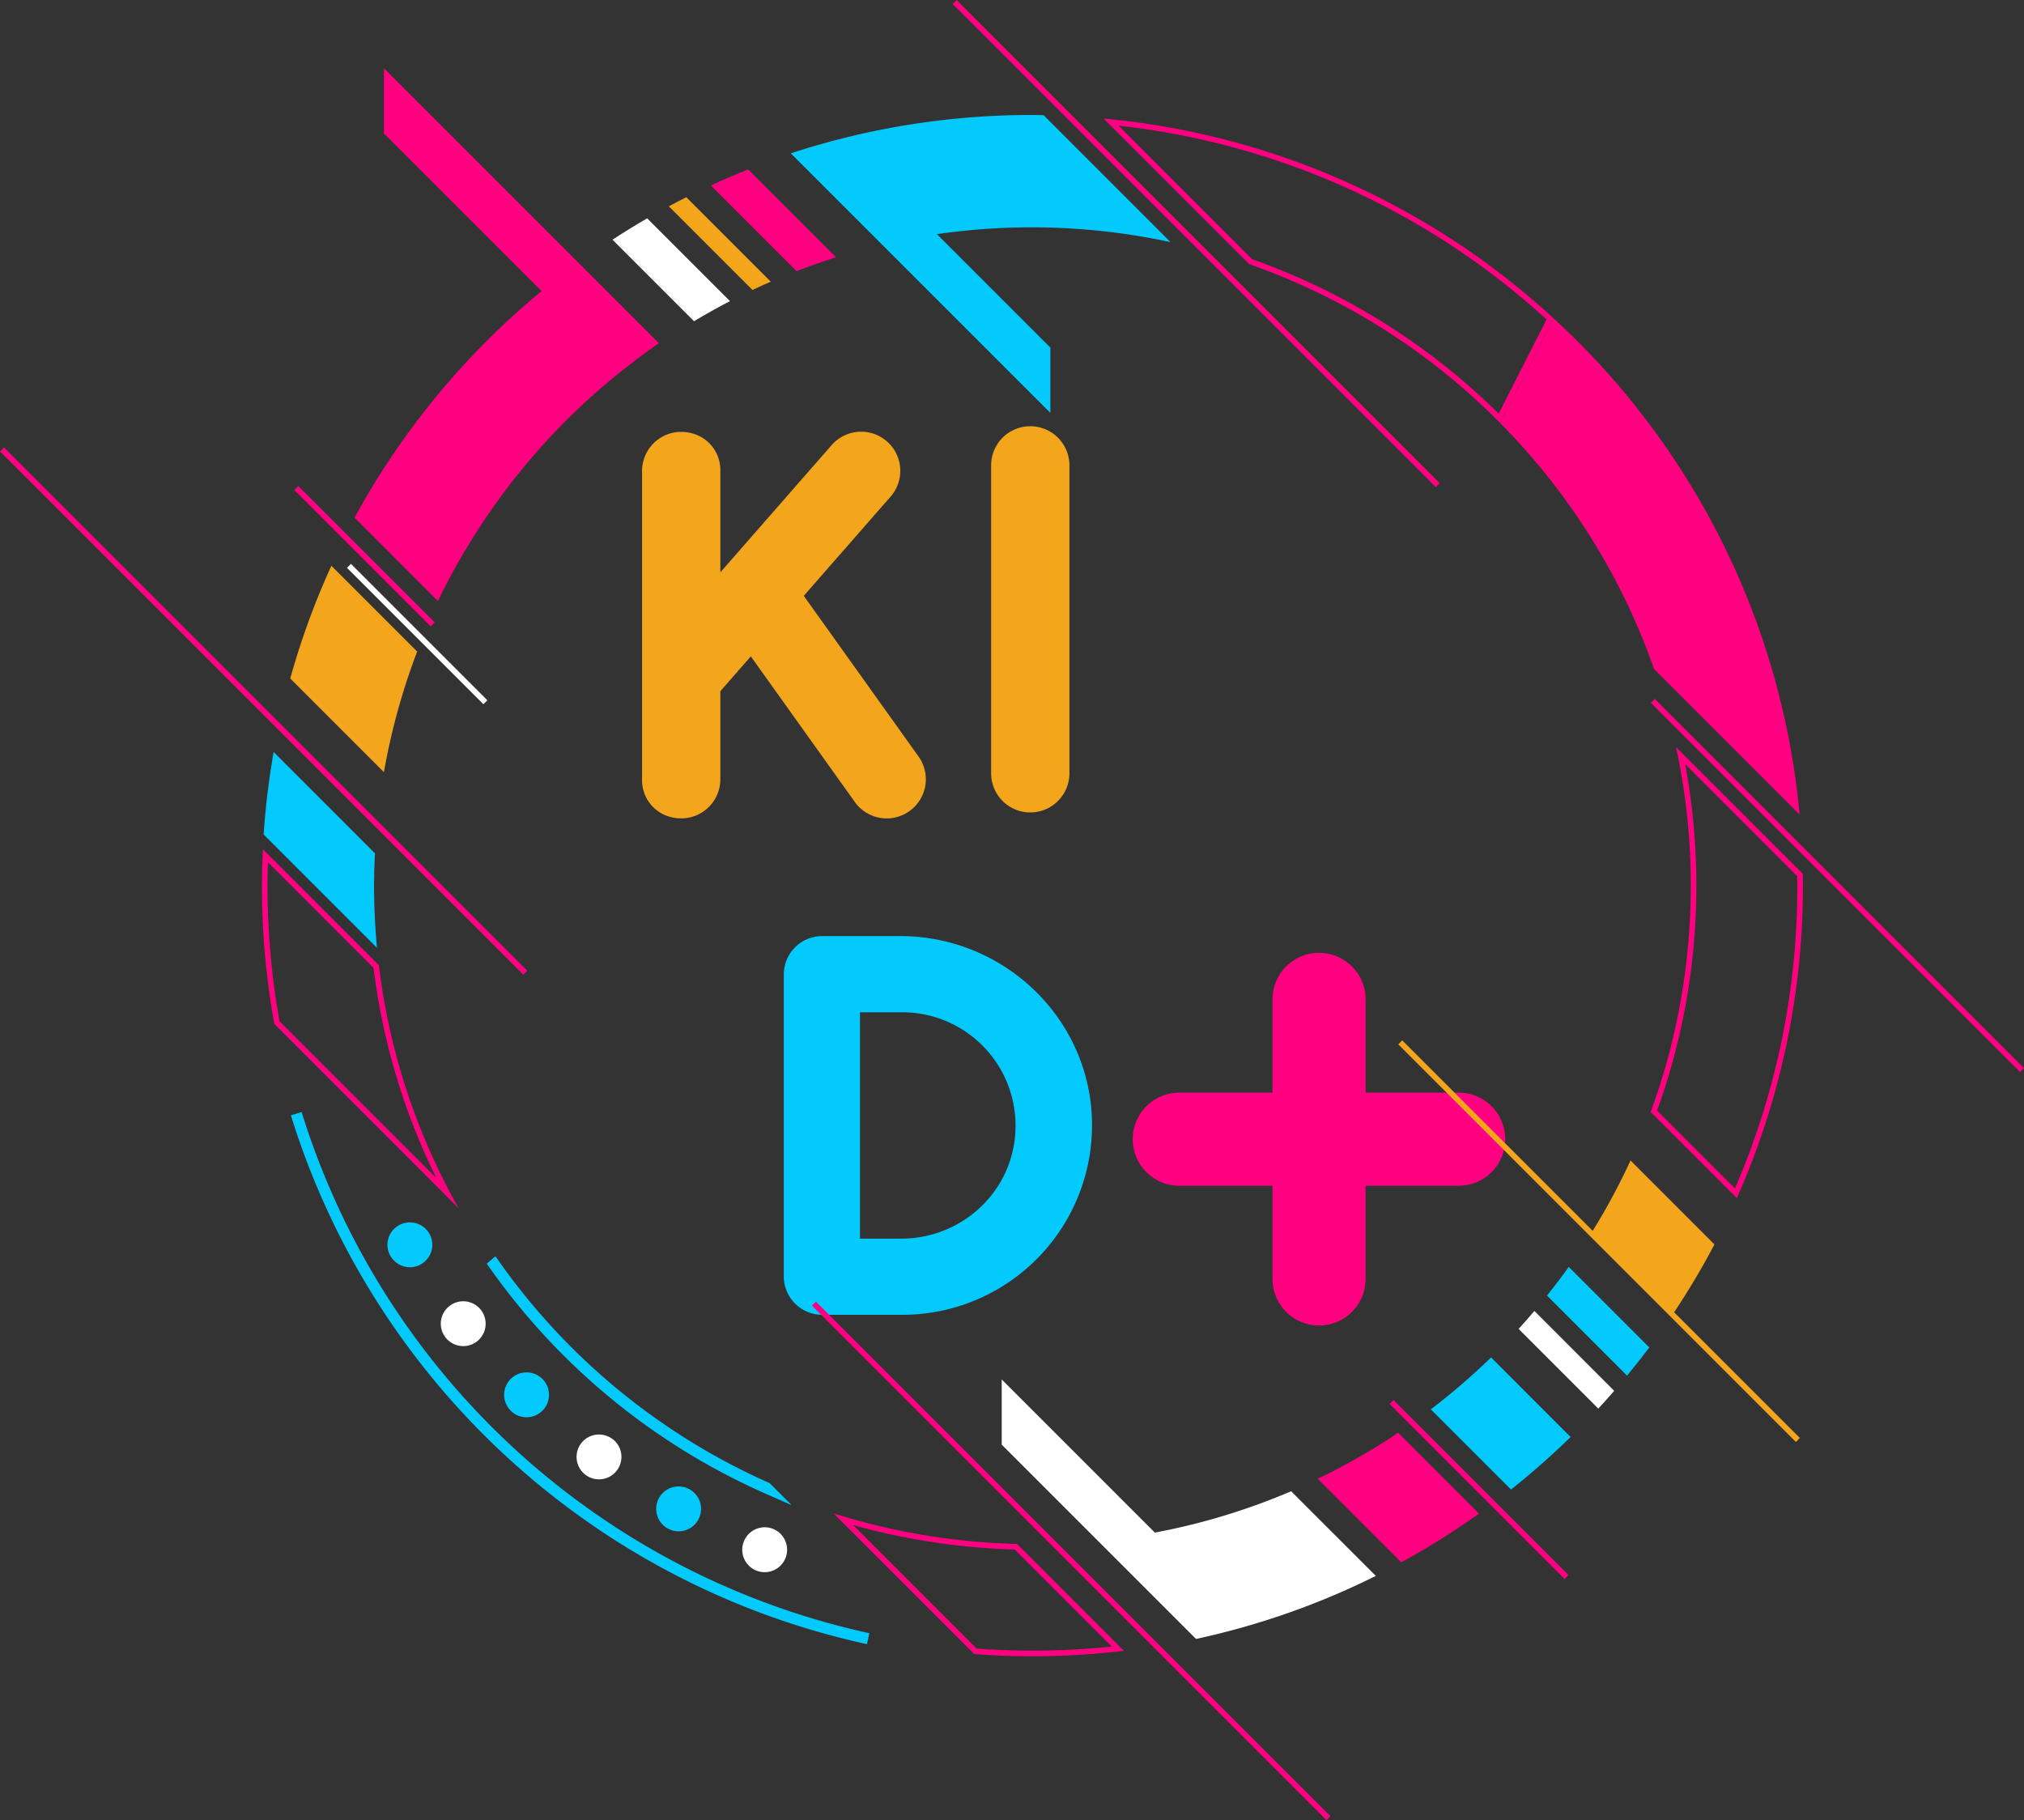 <svg id="Camada_1" data-name="Camada 1" xmlns="http://www.w3.org/2000/svg" viewBox="0 0 956.693 860.354"><rect x="0" y="0" width="956.693" height="860.354" fill="#333333" stroke="none"/><defs><style>.cls-1,.cls-4{fill:#ff0080;}.cls-1{fill-rule:evenodd;}.cls-2{fill:#03cafd;}.cls-3{fill:#f3a61c;}.cls-5{fill:#fff;}</style></defs><title>logo</title><path class="cls-1" d="M711,586H667V542.21a22.001,22.001,0,1,0-44-.244V586H578.966a22.001,22.001,0,1,0,.244,44H623v43.777a22.001,22.001,0,1,0,44,.223V630h44a22,22,0,1,0,0-44Zm-.913.136" transform="translate(-21.515 -69.538)"/><path class="cls-2" d="M448.192,691H410.13A18.13,18.13,0,0,1,392,672.87V530.13A18.13,18.13,0,0,1,410.13,512h36.936c48.34,0,88.822,37.894,90.567,86.202A89.597,89.597,0,0,1,448.192,691ZM428,655h19.55c26.562,0,49.578-19.23,53.402-45.516A53.569,53.569,0,0,0,448.034,548H428Z" transform="translate(-21.515 -69.538)"/><path class="cls-3" d="M490,434.987V289.573a18.5,18.5,0,1,1,37-.137v145.688a18.5,18.5,0,1,1-37-.137Z" transform="translate(-21.515 -69.538)"/><path class="cls-3" d="M455.679,427.111l-54.238-75.934,40.966-46.819A18.5,18.5,0,1,0,414.562,279.994L362,340.065V291.834a17.909,17.909,0,0,0-11.494-16.869C337.358,270.103,325,279.696,325,292.177V438.206a17.909,17.909,0,0,0,11.493,16.869C349.641,459.939,362,450.345,362,437.864V396.252L376.407,379.787l49.164,68.83a18.5,18.5,0,1,0,30.108-21.506Z" transform="translate(-21.515 -69.538)"/><rect class="cls-4" x="526.537" y="635.34" width="2.65" height="343.99" transform="translate(-437.777 540.169) rotate(-44.999)"/><rect class="cls-4" x="585.599" y="23.172" width="2.65" height="323.005" transform="translate(19.809 399.572) rotate(-45)"/><rect class="cls-4" x="888.693" y="364.679" width="2.65" height="246.786" transform="translate(-105.954 702.752) rotate(-45)"/><rect class="cls-4" x="719.283" y="715.103" width="2.65" height="116.98" transform="translate(-357.466 666.588) rotate(-45)"/><rect class="cls-4" x="144.808" y="230.716" width="2.65" height="349.827" transform="translate(-265.535 152.597) rotate(-45)"/><rect class="cls-4" x="192.464" y="286.852" width="2.65" height="91.163" transform="translate(-199.823 164.866) rotate(-45.001)"/><rect class="cls-5" x="217.371" y="323.65" width="2.65" height="91.168" transform="translate(-218.548 193.249) rotate(-45)"/><path class="cls-4" d="M416.685,191.159,375.14,149.611q-8.937,3.552-17.633,7.563l40.51,40.512Q407.217,194.137,416.685,191.159Z" transform="translate(-21.515 -69.538)"/><path class="cls-5" d="M366.55,211.859,327.43,172.736q-8.351,4.83-16.409,10.094l38.538,38.538Q357.89,216.36,366.55,211.859Z" transform="translate(-21.515 -69.538)"/><path class="cls-3" d="M385.834,202.676l-39.92-39.92q-4.162,2.097-8.266,4.296l39.542,39.542Q381.476,204.568,385.834,202.676Z" transform="translate(-21.515 -69.538)"/><path class="cls-4" d="M261.732,300.203a312.486,312.486,0,0,0-17.682,25.887Q252.265,312.696,261.732,300.203Z" transform="translate(-21.515 -69.538)"/><path class="cls-4" d="M244.05,326.09c-2.2,3.597-4.353,7.226-6.414,10.912C239.696,333.316,241.85,329.687,244.05,326.09Z" transform="translate(-21.515 -69.538)"/><path class="cls-3" d="M203.001,434.477q2.566-14.667,6.481-28.848c.021-.083.044-.166.067-.248q.939-3.401,1.957-6.776c.065-.212.129-.425.197-.642q3.149-10.381,6.993-20.452l-40.546-40.546a360.941,360.941,0,0,0-19.437,53.264l44.283,44.283A.132.132,0,0,0,203.001,434.477Z" transform="translate(-21.515 -69.538)"/><path class="cls-2" d="M209.482,405.629q-3.905,14.17-6.481,28.848Q205.572,419.81,209.482,405.629Z" transform="translate(-21.515 -69.538)"/><path class="cls-2" d="M218.696,377.511q-3.843,10.063-6.993,20.452Q214.855,387.582,218.696,377.511Z" transform="translate(-21.515 -69.538)"/><path class="cls-4" d="M148.177,477.123l49.905,49.908a310.021,310.021,0,0,0,29.668,99.306l-74.125-74.127a365.066,365.066,0,0,1-5.658-64.008c0-3.45.067-7.061.21-11.079m-2.394-6.143c-.274,5.715-.466,11.445-.466,17.222a366.252,366.252,0,0,0,5.847,65.294l87.13,87.133a308.891,308.891,0,0,1-37.694-114.826L145.782,470.98Z" transform="translate(-21.515 -69.538)"/><path class="cls-2" d="M697.822,735.682l37.906,37.911a366.907,366.907,0,0,0,28.18-24.826l-37.606-37.611A313.43,313.43,0,0,1,697.822,735.682Z" transform="translate(-21.515 -69.538)"/><path class="cls-4" d="M644.386,768.531l39.459,39.459a364.003,364.003,0,0,0,36.762-23.014l-38.212-38.212A311.395,311.395,0,0,1,644.386,768.531Z" transform="translate(-21.515 -69.538)"/><path class="cls-4" d="M818.049,430.712,871,483.665l.01.669c.023,1.288.044,2.575.044,3.868a358.694,358.694,0,0,1-29.461,143.046l-36.806-36.802c2.756-7.609,5.218-15.324,7.322-22.962a314.254,314.254,0,0,0,5.94-140.771m-4.319-8.069a311.585,311.585,0,0,1-4.172,148.136q-3.416,12.392-7.837,24.344l40.745,40.743a362.707,362.707,0,0,0,31.242-147.665c0-1.889-.047-3.768-.073-5.653l-59.906-59.906Z" transform="translate(-21.515 -69.538)"/><path class="cls-3" d="M831.893,657.737l-39.671-39.676a310.851,310.851,0,0,1-18.593,34.418l38.45,38.45A363.867,363.867,0,0,0,831.893,657.737Z" transform="translate(-21.515 -69.538)"/><path class="cls-5" d="M379.069,811.914a10.6,10.6,0,0,1-5.963-13.754h0a10.593,10.593,0,0,1,13.753-5.989h0a10.616,10.616,0,0,1,5.963,13.753h0a10.601,10.601,0,0,1-9.861,6.734h0A10.5,10.5,0,0,1,379.069,811.914Z" transform="translate(-21.515 -69.538)"/><path class="cls-2" d="M337.115,791.985a10.58,10.58,0,0,1-4.084-14.416h0a10.586,10.586,0,0,1,14.419-4.084h0a10.591,10.591,0,0,1,4.081,14.421h0a10.586,10.586,0,0,1-9.25,5.43h0A10.454,10.454,0,0,1,337.115,791.985Z" transform="translate(-21.515 -69.538)"/><path class="cls-5" d="M298.279,766.647a10.625,10.625,0,0,1-2.12-14.84h0A10.606,10.606,0,0,1,311,749.715v-.031a10.594,10.594,0,0,1,2.122,14.846h0a10.532,10.532,0,0,1-8.484,4.239h0A10.526,10.526,0,0,1,298.279,766.647Z" transform="translate(-21.515 -69.538)"/><path class="cls-2" d="M262.985,736.381a10.598,10.598,0,0,1-.132-15.001h0a10.619,10.619,0,0,1,15.001-.103h0a10.616,10.616,0,0,1,.132,14.975h0a10.606,10.606,0,0,1-7.578,3.178h0A10.526,10.526,0,0,1,262.985,736.381Z" transform="translate(-21.515 -69.538)"/><path class="cls-5" d="M232.108,701.715h0a10.566,10.566,0,0,1,1.858-14.866h0a10.565,10.565,0,0,1,14.866,1.853h0a10.6,10.6,0,0,1-1.853,14.872h0a10.483,10.483,0,0,1-6.496,2.226h0A10.625,10.625,0,0,1,232.108,701.715Z" transform="translate(-21.515 -69.538)"/><path class="cls-2" d="M206.11,663.26a10.572,10.572,0,0,1,3.818-14.494h0a10.601,10.601,0,0,1,14.496,3.815h0a10.603,10.603,0,0,1-3.843,14.494h0a10.397,10.397,0,0,1-5.301,1.434h0A10.595,10.595,0,0,1,206.11,663.26Z" transform="translate(-21.515 -69.538)"/><path class="cls-2" d="M431.308,846.684A367.041,367.041,0,0,1,159.023,596.735l5.065-1.566A361.733,361.733,0,0,0,432.434,841.505Z" transform="translate(-21.515 -69.538)"/><path class="cls-2" d="M395.739,780.985,382.814,775.301A315.294,315.294,0,0,1,251.597,666.801l4.04-3.396.554.608A310.01,310.01,0,0,0,384.887,770.379l.45.201Z" transform="translate(-21.515 -69.538)"/><polygon class="cls-4" points="178.2 448.008 124.62 394.428 178.2 448.008 178.2 448.008"/><path class="cls-2" d="M198.684,503.084c-.021-.481-.034-.968-.054-1.449-.083-1.952-.163-3.903-.212-5.86q-.093-3.773-.096-7.573c0-5.145.163-10.249.411-15.332l-47.868-47.871a363.162,363.162,0,0,0-4.731,38.968l53.58,53.58Q199.039,510.357,198.684,503.084Z" transform="translate(-21.515 -69.538)"/><path class="cls-2" d="M198.762,472.895l-.029-.026c-.248,5.083-.411,10.187-.411,15.332C198.322,483.067,198.503,477.973,198.762,472.895Z" transform="translate(-21.515 -69.538)"/><path class="cls-2" d="M198.684,503.084q.345,7.275,1.03,14.463Q199.039,510.357,198.684,503.084Z" transform="translate(-21.515 -69.538)"/><path class="cls-4" d="M550.296,128.961a357.66,357.66,0,0,1,202.231,91.585l-22.608,44.501a316.216,316.216,0,0,0-116.527-72.99l-63.097-63.095m-7.138-3.389,68.788,68.786a311.882,311.882,0,0,1,118.683,75.145l25.172-49.553A362.77,362.77,0,0,0,543.158,125.572Z" transform="translate(-21.515 -69.538)"/><path class="cls-4" d="M872.144,454.556a363.222,363.222,0,0,0-116.343-234.606l-25.172,49.553a311.828,311.828,0,0,1,72.732,116.271Z" transform="translate(-21.515 -69.538)"/><path class="cls-5" d="M631.81,774.401a309.014,309.014,0,0,1-64.427,19.548L495,721.569v30.807L540.463,797.839l46.38,46.38a361.55,361.55,0,0,0,84.985-29.8Z" transform="translate(-21.515 -69.538)"/><path class="cls-2" d="M509.108,176.988a311.532,311.532,0,0,1,65.67,6.984l-60.008-60.01c-1.887-.028-3.77-.07-5.662-.07A364.412,364.412,0,0,0,395.317,142.014L426,172.697v.002l92,92v-30.862l-53.622-53.621A310.998,310.998,0,0,1,509.108,176.988Z" transform="translate(-21.515 -69.538)"/><path class="cls-4" d="M294.843,193.646,203,101.805v30.804l74.508,74.508a366.004,366.004,0,0,0-88.407,107.093l39.415,39.413q4.072-8.424,8.611-16.58c.005-.015.016-.026.021-.041,2.06-3.685,4.214-7.314,6.414-10.912A312.483,312.483,0,0,1,261.244,300.203c.178-.237.362-.467.542-.706,1.188-1.585,2.368-3.17,3.637-4.691,1.121-1.344,2.266-2.797,3.436-4.199q2.811-3.413,5.715-6.74c.427-.489.852-.984,1.284-1.47q3.141-3.556,6.388-7.017c.235-.251.461-.505.699-.753q7.24-7.664,14.988-14.822c.676-.624,1.364-1.234,2.047-1.856q2.772-2.52,5.606-4.98c.883-.766,1.773-1.522,2.666-2.278q2.624-2.221,5.295-4.384c.945-.766,1.889-1.532,2.842-2.285,1.863-1.473,3.748-2.914,5.645-4.345.857-.647,1.705-1.304,2.573-1.946,2.751-2.029,5.531-4.03,8.352-5.973Z" transform="translate(-21.515 -69.538)"/><rect class="cls-3" x="776.023" y="523.298" width="2.65" height="265.797" transform="translate(-257.836 672.325) rotate(-45)"/><path class="cls-5" d="M739.331,697.682l37.663,37.663q3.828-4.138,7.511-8.406l-37.735-37.741C744.331,692.066,741.862,694.905,739.331,697.682Z" transform="translate(-21.515 -69.538)"/><path class="cls-2" d="M801.089,706.441,763.022,668.369c-3.297,4.622-6.734,9.136-10.27,13.562l37.829,37.831Q795.978,713.221,801.089,706.441Z" transform="translate(-21.515 -69.538)"/><path class="cls-4" d="M424.778,790.379q2.551.706,5.314,1.431l.293.076.362.096c2.319.606,4.648,1.174,6.996,1.729l.994.229.885.205c2.172.496,4.346.975,6.538,1.43.474.097.95.189,1.426.281l.945.184c6.356,1.256,12.819,2.328,19.271,3.193,1.532.207,3.065.412,4.61.598,1.532.183,3.075.339,4.615.496l1.237.136c.549.062,1.097.123,1.664.179.456.041.911.076,1.369.112l.857.069c1.172.105,2.342.205,3.517.293,3.378.259,6.183.437,8.846.564l.751.03.722.027c1.708.072,3.411.141,5.122.193l45.878,45.877a366.511,366.511,0,0,1-37.477,1.944c-8.58,0-17.434-.325-26.332-.967l-58.402-58.402m-9.255-5.506,66.479,66.48c9.082.678,18.252,1.046,27.51,1.046A368.21,368.21,0,0,0,552.763,849.83l-50.526-50.526c-.098,0-.197-.005-.298-.005-1.951-.052-3.893-.129-5.839-.212-.489-.021-.984-.036-1.473-.057-2.932-.14-5.847-.336-8.756-.559q-1.747-.132-3.484-.29c-.74-.062-1.483-.114-2.22-.181-.963-.093-1.915-.212-2.873-.311-1.527-.155-3.054-.311-4.571-.492-1.553-.186-3.093-.393-4.636-.6q-9.616-1.289-19.046-3.158c-.782-.155-1.568-.3-2.35-.461q-3.253-.675-6.481-1.418c-.624-.145-1.247-.285-1.869-.43-2.319-.549-4.628-1.113-6.926-1.713-.233-.057-.463-.124-.696-.181-5.112-1.341-10.19-2.769-15.197-4.364Z" transform="translate(-21.515 -69.538)"/></svg>
